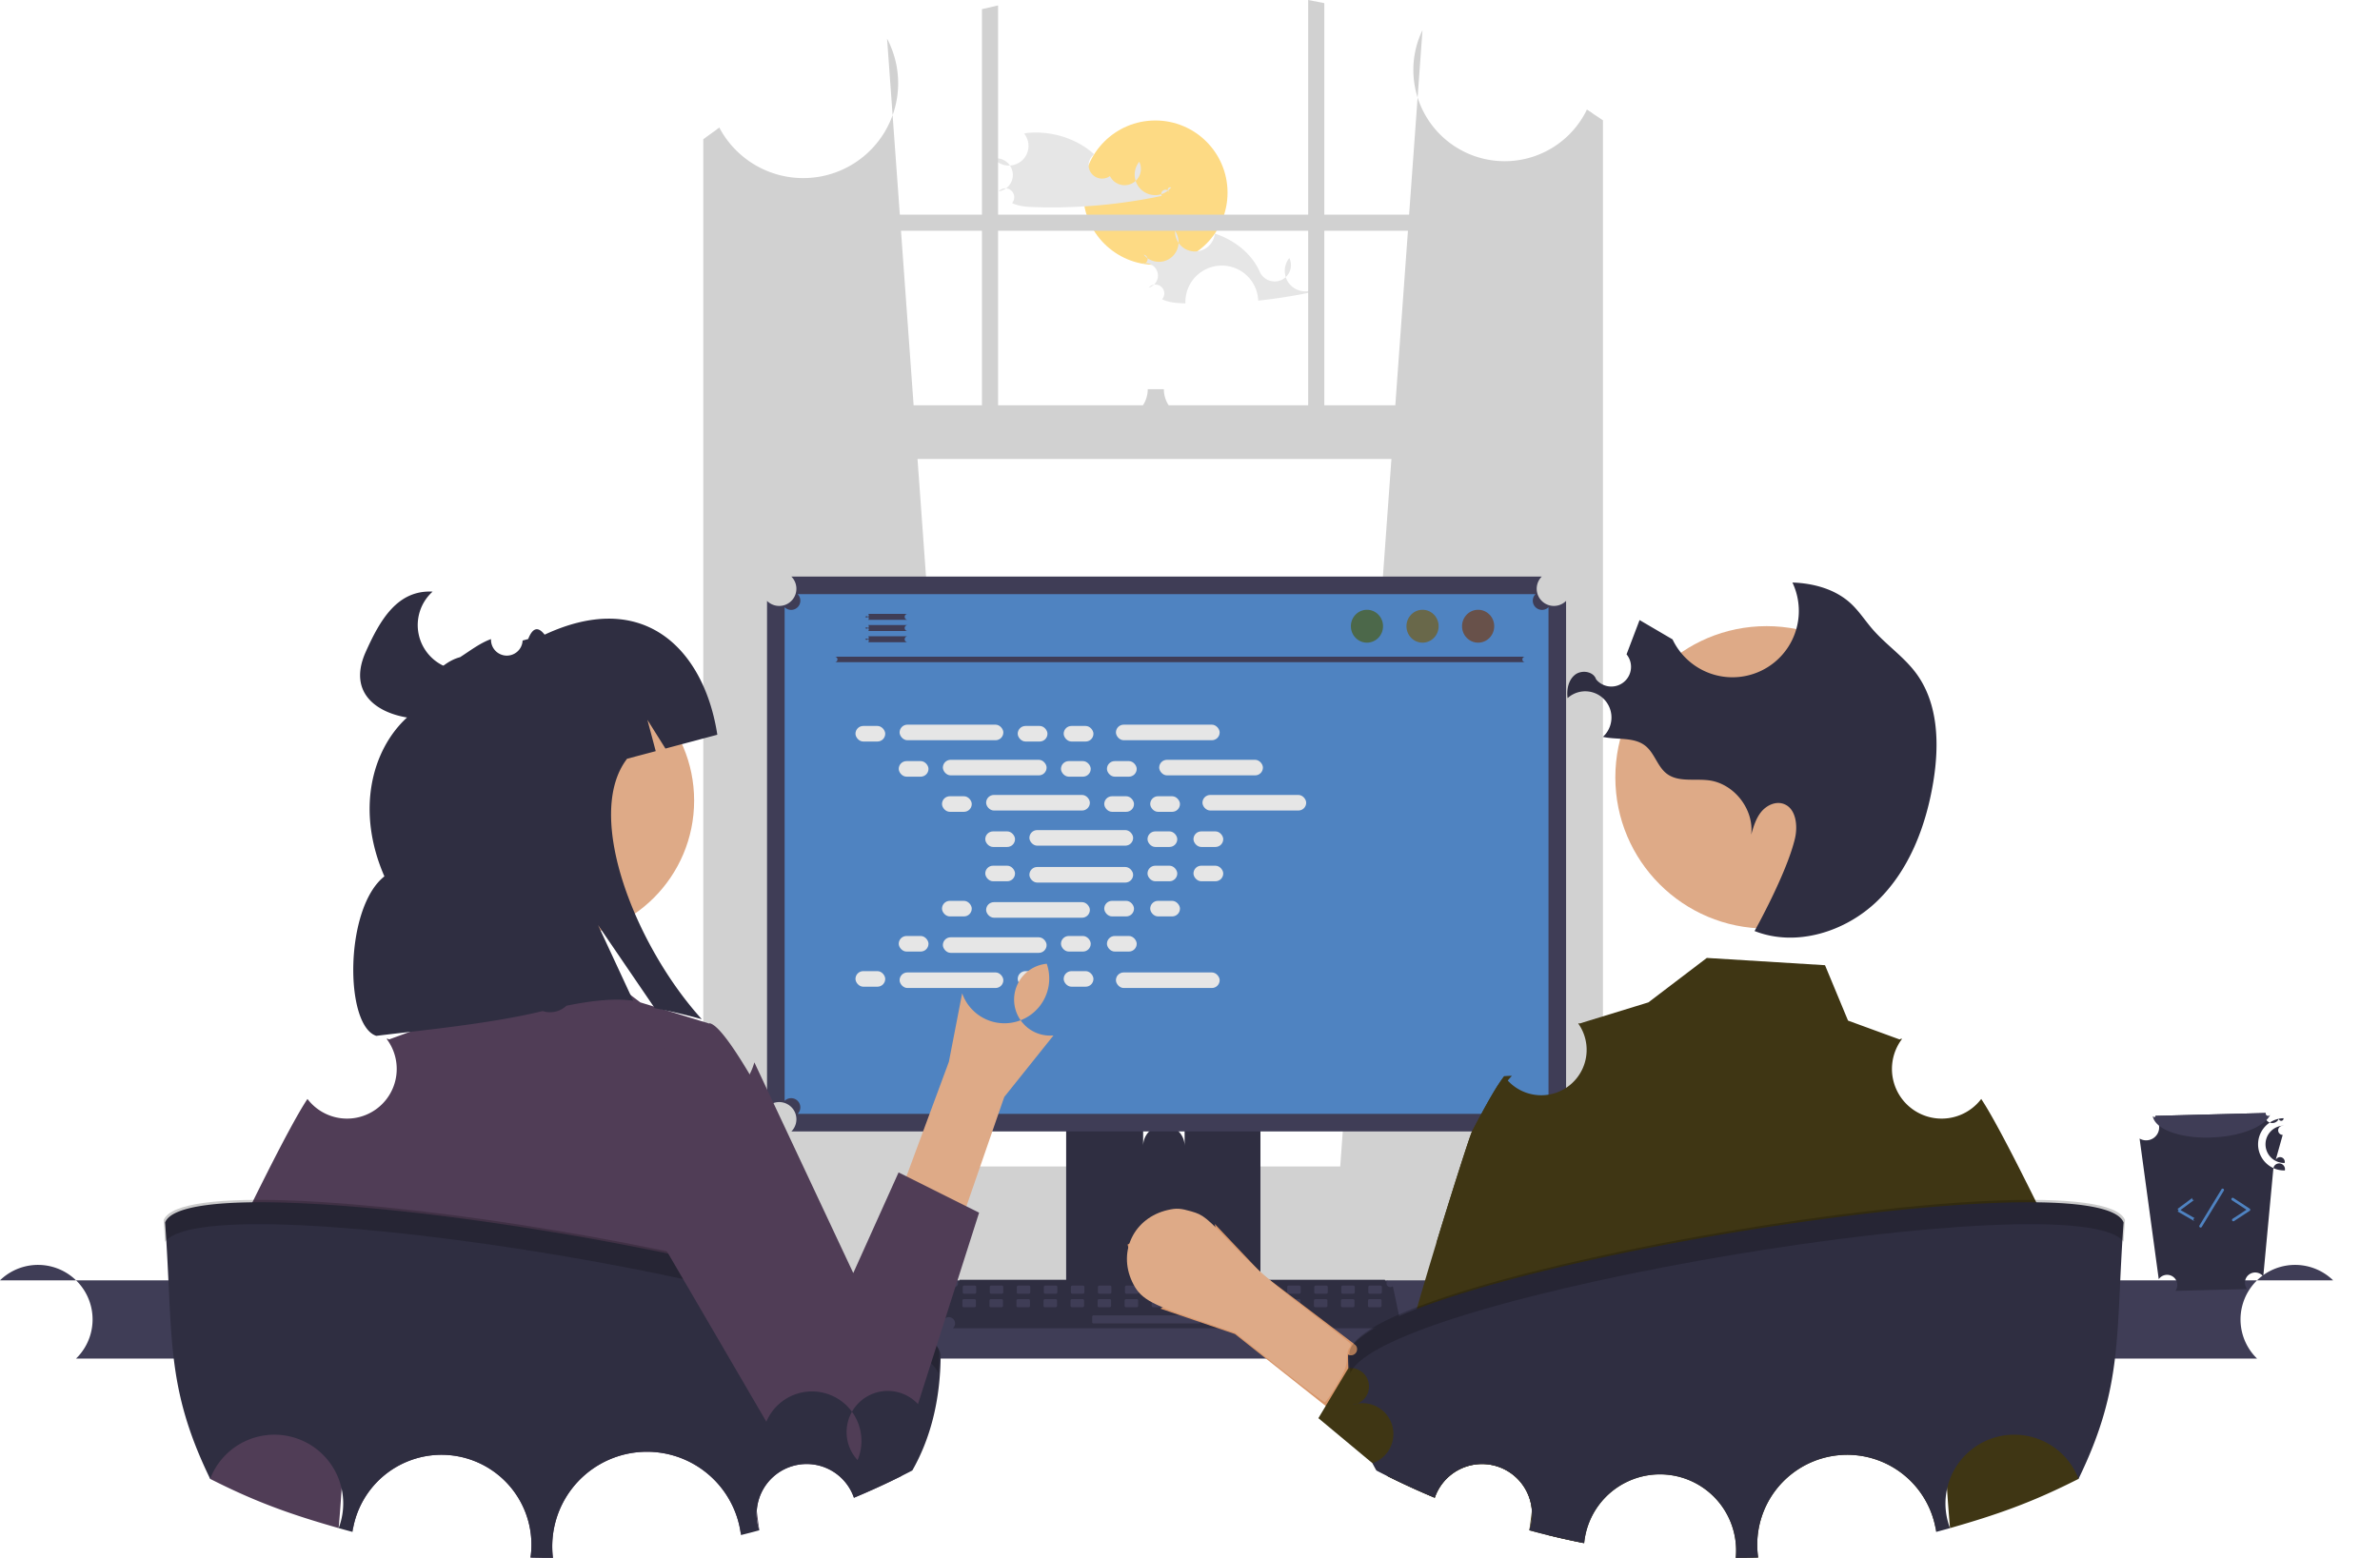<?xml version="1.0" encoding="UTF-8" standalone="no"?>
<svg
   xmlns:dc="http://purl.org/dc/elements/1.1/"
   xmlns:cc="http://creativecommons.org/ns#"
   xmlns:rdf="http://www.w3.org/1999/02/22-rdf-syntax-ns#"
   xmlns:svg="http://www.w3.org/2000/svg"
   xmlns="http://www.w3.org/2000/svg"
   xmlns:sodipodi="http://sodipodi.sourceforge.net/DTD/sodipodi-0.dtd"
   xmlns:inkscape="http://www.inkscape.org/namespaces/inkscape"
   data-name="Layer 1"
   width="880.16"
   height="576.272"
   viewBox="0 0 880.16 576.272"
   version="1.1"
   id="svg246"
   sodipodi:docname="undraw_pair_programming_rc.svg"
   inkscape:version="1.0.2 (e86c870879, 2021-01-15)">
  <defs
     id="defs250" />
  <sodipodi:namedview
     pagecolor="#ffffff"
     bordercolor="#666666"
     borderopacity="1"
     objecttolerance="10"
     gridtolerance="10"
     guidetolerance="10"
     inkscape:pageopacity="0"
     inkscape:pageshadow="2"
     inkscape:window-width="3840"
     inkscape:window-height="2087"
     id="namedview248"
     showgrid="false"
     inkscape:zoom="3.2866407"
     inkscape:cx="431.41"
     inkscape:cy="258.88067"
     inkscape:window-x="0"
     inkscape:window-y="0"
     inkscape:window-maximized="1"
     inkscape:current-layer="svg246"
     inkscape:document-rotation="0" />
  <circle
     cx="-427.265"
     cy="71.266"
     r="26.701"
     fill="#fd6584"
     id="circle2"
     transform="scale(-1,1)"
     style="fill:#fdda84;fill-opacity:1" />
  <path
     d="m 367.507,58.623 a -13.235,13.235 0 0 1 11.17,-9.29 -1.081,1.081 0 0 1 0.18,0 -1.418,1.418 0 0 1 0.22,-0.05 c 8.94,-1.16 18.88,1.66 25.57,7.8 a -23.958,23.958 0 0 1 5.83,8.04 -12.917,12.917 0 0 1 10.83,-5.28 -13.184,13.184 0 0 1 11.8,9.51 -1.526,1.526 0 0 1 -0.69,1.69 -6.673,6.673 0 0 1 -2.79,1.42 c -2.21,0.47 -4.44,0.9 -6.67,1.29 q -6.54,1.14 -13.15,1.85 -4.365,0.465 -8.75,0.74 c -6.04,0.38 -12.11,0.47 -18.16,0.28 -3,-0.1 -5.88,-0.2 -8.62,-1.52 a -12.798,12.798 0 0 1 -4.95,-4.31 -14.548,14.548 0 0 1 -1.82,-12.17 z"
     fill="#e6e6e6"
     id="path4" />
  <path
     d="m 422.437,97.523 a -13.652,13.652 0 0 1 0.56,-3.3 -13.26,13.26 0 0 1 11.18,-9.29 -0.965,0.965 0 0 1 0.17,0 -1.887,1.887 0 0 1 0.23,-0.05 -33.194,33.194 0 0 1 14.69,1.51 c 7.26,2.43 13.63,7.33 16.7,14.33 a -12.922,12.922 0 0 1 10.84,-5.28 -13.183,13.183 0 0 1 11.8,9.51 -1.555,1.555 0 0 1 -0.69,1.69 -6.733,6.733 0 0 1 -2.79,1.42 c -2.22,0.47 -4.44,0.9 -6.68,1.29 q -6.54,1.14 -13.14,1.85 a -195.164,195.164 0 0 1 -26.92,1.02 c -2.99,-0.1 -5.88,-0.2 -8.62,-1.52 a -12.77,12.77 0 0 1 -4.94,-4.31 -14.265,14.265 0 0 1 -2.39,-8.87 z"
     fill="#e6e6e6"
     id="path6" />
  <path
     d="m 127.269,477.182 h 103.378 a -167.932,167.932 0 0 0 -0.149,-24.858 c -4.131,-51.094 -31.929,-99.768 -73.868,-129.241 5.359,19.09 2.605,38.069 -2.977,57.122 0.781,0.261 1.563,0.484 2.27,0.781 a -46.236,46.236 0 0 1 15.294,9.378 c 1.228,1.154 2.53,2.828 1.898,4.428 -0.558,1.34 -2.233,1.786 -3.684,2.084 -3.498,0.67 -6.996,1.34 -10.457,1.972 -2.791,0.558 -5.582,1.079 -8.373,1.637 -1.302,0.223 -2.605,0.484 -3.907,0.744 -0.186,0.447 -0.298,0.856 -0.484,1.265 -6.55,18.048 -13.694,36.245 -17.044,54.74 a -127.778,127.778 0 0 0 -1.712,14.029 c -0.112,1.972 -0.186,3.945 -0.186,5.917 z"
     fill="#f2f2f2"
     id="path12" />
  <path
     d="m 598.66,409.455 c 17.565,10.68 28.729,27.203 37.846,45.697 a -46.743,46.743 0 0 1 21.249,11.164 c 1.265,1.154 2.568,2.828 1.898,4.428 -0.558,1.34 -2.233,1.786 -3.684,2.084 -3.461,0.67 -6.996,1.34 -10.457,1.972 0.335,0.782 0.67,1.6 1.005,2.382 h 116.105 a -164.174,164.174 0 0 0 -17.453,-19.946 c -1.377,-1.377 -2.791,-2.679 -4.242,-4.019 A -173.653,173.653 0 0 0 690.688,421.512 -176.734,176.734 0 0 0 598.66,409.455 Z"
     fill="#f2f2f2"
     id="path16" />
  <path
     d="m 358.41,433.78 -92.37,8.2 -0.99,0.09 v -394.14 q 0.495,-0.345 0.99,-0.69 a -288.323,288.323 0 0 1 62.01,-32.94 l 4.72,65.1 0.43,5.96 4.67,64.56 1.44,19.86 18.93,261.7 z"
     fill="#e6e6e6"
     id="path20"
     style="fill:#d1d1d1;fill-opacity:1" />
  <path
     d="m 586.84,40.59 c 0.66,0.42 1.32,0.84 1.98,1.28 v 400.2 l -1.98,-0.18 -91.37,-8.11 0.17,-2.3 18.93,-261.7 1.44,-19.86 4.67,-64.56 0.43,-5.96 4.95,-68.27 a -287.687,287.687 0 0 1 60.78,29.46 z"
     fill="#e6e6e6"
     id="path22"
     style="fill:#d1d1d1;fill-opacity:1" />
  <path
     d="m 588.82,41.87 c 1.33,0.86 2.66,1.74 3.97,2.63 v 403.03 c 0,10.07 -5.97,18.51 -13.95,20.66 a -15.249,15.249 0 0 1 -4,0.53 h -296.8 a -15.118,15.118 0 0 1 -3.99,-0.53 -17.06,17.06 0 0 1 -7.78,-4.66 -22.919,22.919 0 0 1 -6.18,-16 V 51.51 c 1.64,-1.21 3.29,-2.41 4.96,-3.58 q 0.495,-0.345 0.99,-0.69 v 400.29 a -16.108,16.108 0 0 0 0.46,3.85 c 1.41,5.95 6.06,10.31 11.54,10.31 h 296.8 c 6.62,0 12,-6.35 12,-14.16 V 40.59 c 0.66,0.42 1.32,0.84 1.98,1.28 z"
     fill="#e6e6e6"
     id="path24"
     style="fill:#d1d1d1;fill-opacity:1" />
  <rect
     x="-589.817"
     y="79.404"
     width="326.752"
     height="5.959"
     fill="#e6e6e6"
     id="rect26"
     transform="scale(-1,1)"
     style="fill:#d1d1d1;fill-opacity:1" />
  <path
     d="m 363.14,3.39 c 1.98,-0.49 3.96,-0.95 5.96,-1.38 v 161.81 h -5.96 z"
     fill="#e6e6e6"
     id="path28"
     style="fill:#d1d1d1;fill-opacity:1" />
  <path
     d="m 483.78,0 c 1.99,0.37 3.98,0.75 5.96,1.16 v 162.66 h -5.96 z"
     fill="#e6e6e6"
     id="path30"
     style="fill:#d1d1d1;fill-opacity:1" />
  <path
     d="m 653.88,458.29 a -26.711,26.711 0 0 1 -1.93,9.98 -25.54,25.54 0 0 1 -1.75,3.56 -27.096,27.096 0 0 1 -3.02,4.18 -26.76,26.76 0 0 1 -20.12,9.11 H 235.75 a -26.82,26.82 0 0 1 0,-53.64 h 391.31 a -26.846,26.846 0 0 1 26.82,26.81 z"
     fill="#e6e6e6"
     id="path32"
     style="fill:#d1d1d1;fill-opacity:1" />
  <rect
     x="265.052"
     y="-169.782"
     width="324.766"
     height="19.863"
     transform="scale(1,-1)"
     fill="#e6e6e6"
     id="rect34"
     style="fill:#d1d1d1;fill-opacity:1" />
  <path
     d="m 413.53,154.885 h 27.809 v 0 a 10.925,-10.925 0 0 0 -10.925,-10.925 h -5.959 a 10.925,-10.925 0 0 0 -10.925,10.925 v 0 z"
     fill="#e6e6e6"
     id="path36"
     style="fill:#d1d1d1;fill-opacity:1" />
  <path
     d="m 862.82,473.61 a -289.004,289.004 0 0 1 -28.12,28.95 H 28.12 A -289.004,289.004 0 0 1 0,473.61 Z"
     fill="#3f3d56"
     id="path38" />
  <path
     d="m 466.13,376.8 v 102.56 h -71.85 v -102.56 a -3.448,3.448 0 0 1 2.43,-3.3 -3.175,3.175 0 0 1 1.03,-0.16 h 64.92 a -3.463,3.463 0 0 1 3.47,3.46 z m -28.04,35.24 a -7.67,7.67 0 0 0 -15.34,0 v 11.9 a -7.67,7.67 0 0 0 15.34,0 z"
     fill="#2f2e41"
     id="path40" />
  <path
     d="m 466.35,476.08 v 9.89 a -1.946,1.946 0 0 1 -1.93,1.94 h -68.43 a -1.94,1.94 0 0 1 -1.93,-1.94 v -9.89 z"
     fill="#3f3d56"
     id="path42" />
  <path
     d="m 283.66,222.28 v 187.26 a -9.007,9.007 0 0 0 9,9 h 277.5 a -9.007,9.007 0 0 0 9,-9 v -187.26 a -9.011,9.011 0 0 0 -9,-8.99 h -277.5 a -9.012,9.012 0 0 0 -9,8.99 z"
     fill="#3f3d56"
     id="path44" />
  <path
     d="m 290.17,224.61 v 182.62 a -4.818,4.818 0 0 0 4.81,4.81 h 272.87 a -4.818,4.818 0 0 0 4.81,-4.81 v -182.62 a -4.82,4.82 0 0 0 -4.81,-4.82 h -272.87 a -4.821,4.821 0 0 0 -4.81,4.82 z"
     fill="#4f83c1"
     id="path46" />
  <path
     d="m 517.01,490.24 a -2.948,2.948 0 0 1 -2.32,1.11 H 352.35 a -2.987,2.987 0 0 1 -2.92,-3.6 l 2.52,-11.97 a -2.993,2.993 0 0 1 1.86,-2.17 -2.895,2.895 0 0 1 1.06,-0.2 h 157.31 a -2.894,2.894 0 0 1 1.06,0.2 -2.992,2.992 0 0 1 1.86,2.17 l 2.52,11.97 a -2.985,2.985 0 0 1 -0.61,2.49 z"
     fill="#2f2e41"
     id="path48" />
  <rect
     x="356.023"
     y="-478.566"
     width="5"
     height="3"
     rx="0.488"
     transform="scale(1,-1)"
     fill="#3f3d56"
     id="rect50" />
  <rect
     x="366.023"
     y="-478.566"
     width="5"
     height="3"
     rx="0.488"
     transform="scale(1,-1)"
     fill="#3f3d56"
     id="rect52" />
  <rect
     x="376.023"
     y="-478.566"
     width="5"
     height="3"
     rx="0.488"
     transform="scale(1,-1)"
     fill="#3f3d56"
     id="rect54" />
  <rect
     x="386.023"
     y="-478.566"
     width="5"
     height="3"
     rx="0.488"
     transform="scale(1,-1)"
     fill="#3f3d56"
     id="rect56" />
  <rect
     x="396.023"
     y="-478.566"
     width="5"
     height="3"
     rx="0.488"
     transform="scale(1,-1)"
     fill="#3f3d56"
     id="rect58" />
  <rect
     x="406.023"
     y="-478.566"
     width="5"
     height="3"
     rx="0.488"
     transform="scale(1,-1)"
     fill="#3f3d56"
     id="rect60" />
  <rect
     x="416.023"
     y="-478.566"
     width="5"
     height="3"
     rx="0.488"
     transform="scale(1,-1)"
     fill="#3f3d56"
     id="rect62" />
  <rect
     x="426.023"
     y="-478.566"
     width="5"
     height="3"
     rx="0.488"
     transform="scale(1,-1)"
     fill="#3f3d56"
     id="rect64" />
  <rect
     x="436.023"
     y="-478.566"
     width="5"
     height="3"
     rx="0.488"
     transform="scale(1,-1)"
     fill="#3f3d56"
     id="rect66" />
  <rect
     x="446.023"
     y="-478.566"
     width="5"
     height="3"
     rx="0.488"
     transform="scale(1,-1)"
     fill="#3f3d56"
     id="rect68" />
  <rect
     x="456.023"
     y="-478.566"
     width="5"
     height="3"
     rx="0.488"
     transform="scale(1,-1)"
     fill="#3f3d56"
     id="rect70" />
  <rect
     x="466.023"
     y="-478.566"
     width="5"
     height="3"
     rx="0.488"
     transform="scale(1,-1)"
     fill="#3f3d56"
     id="rect72" />
  <rect
     x="476.023"
     y="-478.566"
     width="5"
     height="3"
     rx="0.488"
     transform="scale(1,-1)"
     fill="#3f3d56"
     id="rect74" />
  <rect
     x="486.023"
     y="-478.566"
     width="5"
     height="3"
     rx="0.488"
     transform="scale(1,-1)"
     fill="#3f3d56"
     id="rect76" />
  <rect
     x="496.023"
     y="-478.566"
     width="5"
     height="3"
     rx="0.488"
     transform="scale(1,-1)"
     fill="#3f3d56"
     id="rect78" />
  <rect
     x="506.023"
     y="-478.566"
     width="5"
     height="3"
     rx="0.488"
     transform="scale(1,-1)"
     fill="#3f3d56"
     id="rect80" />
  <rect
     x="355.905"
     y="-483.566"
     width="5"
     height="3"
     rx="0.488"
     transform="scale(1,-1)"
     fill="#3f3d56"
     id="rect82" />
  <rect
     x="365.905"
     y="-483.566"
     width="5"
     height="3"
     rx="0.488"
     transform="scale(1,-1)"
     fill="#3f3d56"
     id="rect84" />
  <rect
     x="375.905"
     y="-483.566"
     width="5"
     height="3"
     rx="0.488"
     transform="scale(1,-1)"
     fill="#3f3d56"
     id="rect86" />
  <rect
     x="385.905"
     y="-483.566"
     width="5"
     height="3"
     rx="0.488"
     transform="scale(1,-1)"
     fill="#3f3d56"
     id="rect88" />
  <rect
     x="395.905"
     y="-483.566"
     width="5"
     height="3"
     rx="0.488"
     transform="scale(1,-1)"
     fill="#3f3d56"
     id="rect90" />
  <rect
     x="405.905"
     y="-483.566"
     width="5"
     height="3"
     rx="0.488"
     transform="scale(1,-1)"
     fill="#3f3d56"
     id="rect92" />
  <rect
     x="415.905"
     y="-483.566"
     width="5"
     height="3"
     rx="0.488"
     transform="scale(1,-1)"
     fill="#3f3d56"
     id="rect94" />
  <rect
     x="425.905"
     y="-483.566"
     width="5"
     height="3"
     rx="0.488"
     transform="scale(1,-1)"
     fill="#3f3d56"
     id="rect96" />
  <rect
     x="435.905"
     y="-483.566"
     width="5"
     height="3"
     rx="0.488"
     transform="scale(1,-1)"
     fill="#3f3d56"
     id="rect98" />
  <rect
     x="445.905"
     y="-483.566"
     width="5"
     height="3"
     rx="0.488"
     transform="scale(1,-1)"
     fill="#3f3d56"
     id="rect100" />
  <rect
     x="455.905"
     y="-483.566"
     width="5"
     height="3"
     rx="0.488"
     transform="scale(1,-1)"
     fill="#3f3d56"
     id="rect102" />
  <rect
     x="465.905"
     y="-483.566"
     width="5"
     height="3"
     rx="0.488"
     transform="scale(1,-1)"
     fill="#3f3d56"
     id="rect104" />
  <rect
     x="475.905"
     y="-483.566"
     width="5"
     height="3"
     rx="0.488"
     transform="scale(1,-1)"
     fill="#3f3d56"
     id="rect106" />
  <rect
     x="485.905"
     y="-483.566"
     width="5"
     height="3"
     rx="0.488"
     transform="scale(1,-1)"
     fill="#3f3d56"
     id="rect108" />
  <rect
     x="495.905"
     y="-483.566"
     width="5"
     height="3"
     rx="0.488"
     transform="scale(1,-1)"
     fill="#3f3d56"
     id="rect110" />
  <rect
     x="505.905"
     y="-483.566"
     width="5"
     height="3"
     rx="0.488"
     transform="scale(1,-1)"
     fill="#3f3d56"
     id="rect112" />
  <rect
     x="403.905"
     y="-489.566"
     width="40"
     height="3"
     rx="0.488"
     transform="scale(1,-1)"
     fill="#3f3d56"
     id="rect114" />
  <path
     d="m 308.692,244.947 h 255.323 a -1.016,1.016 0 0 0 0,-2.031 H 308.692 a -1.016,1.016 0 0 0 0,2.031 z"
     fill="#3f3d56"
     id="path116" />
  <ellipse
     cx="546.635"
     cy="231.649"
     rx="5.95"
     ry="6.083"
     fill="#3f3d56"
     id="ellipse118"
     style="fill:#68514a;fill-opacity:1" />
  <ellipse
     cx="526.079"
     cy="231.649"
     rx="5.95"
     ry="6.083"
     fill="#3f3d56"
     id="ellipse120"
     style="fill:#69684a;fill-opacity:1" />
  <ellipse
     cx="505.523"
     cy="231.649"
     rx="5.95"
     ry="6.083"
     fill="#3f3d56"
     id="ellipse122"
     style="fill:#4c684a;fill-opacity:1" />
  <path
     d="m 319.98,228.18 a -1.095,1.095 0 0 0 1.09,1.1 h 14.6 a -1.105,1.105 0 0 0 0,-2.21 h -14.6 a -1.103,1.103 0 0 0 -1.09,1.11 z"
     fill="#3f3d56"
     id="path124" />
  <path
     d="m 319.98,232.33 a -1.095,1.095 0 0 0 1.09,1.1 h 14.6 a -1.105,1.105 0 0 0 0,-2.21 h -14.6 a -1.103,1.103 0 0 0 -1.09,1.11 z"
     fill="#3f3d56"
     id="path126" />
  <path
     d="m 319.98,236.47 a -1.103,1.103 0 0 0 1.09,1.11 h 14.6 a -1.105,1.105 0 0 0 0,-2.21 h -14.6 a -1.095,1.095 0 0 0 -1.09,1.1 z"
     fill="#3f3d56"
     id="path128" />
  <rect
     x="316.366"
     y="268.543"
     width="11.006"
     height="5.76"
     rx="2.88"
     fill="#e6e6e6"
     id="rect130" />
  <rect
     x="376.366"
     y="268.543"
     width="11.006"
     height="5.76"
     rx="2.88"
     fill="#e6e6e6"
     id="rect132" />
  <rect
     x="393.366"
     y="268.543"
     width="11.006"
     height="5.76"
     rx="2.88"
     fill="#e6e6e6"
     id="rect134" />
  <rect
     x="332.686"
     y="268.063"
     width="38.366"
     height="5.76"
     rx="2.88"
     fill="#e6e6e6"
     id="rect136" />
  <rect
     x="412.686"
     y="268.063"
     width="38.366"
     height="5.76"
     rx="2.88"
     fill="#e6e6e6"
     id="rect138" />
  <rect
     x="332.366"
     y="281.543"
     width="11.006"
     height="5.76"
     rx="2.88"
     fill="#e6e6e6"
     id="rect140" />
  <rect
     x="392.366"
     y="281.543"
     width="11.006"
     height="5.76"
     rx="2.88"
     fill="#e6e6e6"
     id="rect142" />
  <rect
     x="409.366"
     y="281.543"
     width="11.006"
     height="5.76"
     rx="2.88"
     fill="#e6e6e6"
     id="rect144" />
  <rect
     x="348.686"
     y="281.063"
     width="38.366"
     height="5.76"
     rx="2.88"
     fill="#e6e6e6"
     id="rect146" />
  <rect
     x="428.686"
     y="281.063"
     width="38.366"
     height="5.76"
     rx="2.88"
     fill="#e6e6e6"
     id="rect148" />
  <rect
     x="348.366"
     y="294.543"
     width="11.006"
     height="5.76"
     rx="2.88"
     fill="#e6e6e6"
     id="rect150" />
  <rect
     x="408.366"
     y="294.543"
     width="11.006"
     height="5.76"
     rx="2.88"
     fill="#e6e6e6"
     id="rect152" />
  <rect
     x="425.366"
     y="294.543"
     width="11.006"
     height="5.76"
     rx="2.88"
     fill="#e6e6e6"
     id="rect154" />
  <rect
     x="364.686"
     y="294.063"
     width="38.366"
     height="5.76"
     rx="2.88"
     fill="#e6e6e6"
     id="rect156" />
  <rect
     x="444.686"
     y="294.063"
     width="38.366"
     height="5.76"
     rx="2.88"
     fill="#e6e6e6"
     id="rect158" />
  <rect
     x="364.366"
     y="307.543"
     width="11.006"
     height="5.76"
     rx="2.88"
     fill="#e6e6e6"
     id="rect160" />
  <rect
     x="424.366"
     y="307.543"
     width="11.006"
     height="5.76"
     rx="2.88"
     fill="#e6e6e6"
     id="rect162" />
  <rect
     x="441.366"
     y="307.543"
     width="11.006"
     height="5.76"
     rx="2.88"
     fill="#e6e6e6"
     id="rect164" />
  <rect
     x="380.686"
     y="307.063"
     width="38.366"
     height="5.76"
     rx="2.88"
     fill="#e6e6e6"
     id="rect166" />
  <rect
     x="376.366"
     y="359.237"
     width="11.006"
     height="5.76"
     rx="2.88"
     fill="#e6e6e6"
     id="rect168" />
  <rect
     x="393.366"
     y="359.237"
     width="11.006"
     height="5.76"
     rx="2.88"
     fill="#e6e6e6"
     id="rect170" />
  <rect
     x="412.686"
     y="359.717"
     width="38.366"
     height="5.76"
     rx="2.88"
     fill="#e6e6e6"
     id="rect172" />
  <rect
     x="316.366"
     y="359.237"
     width="11.006"
     height="5.76"
     rx="2.88"
     fill="#e6e6e6"
     id="rect174" />
  <rect
     x="332.686"
     y="359.717"
     width="38.366"
     height="5.76"
     rx="2.88"
     fill="#e6e6e6"
     id="rect176" />
  <rect
     x="332.366"
     y="346.237"
     width="11.006"
     height="5.76"
     rx="2.88"
     fill="#e6e6e6"
     id="rect178" />
  <rect
     x="392.366"
     y="346.237"
     width="11.006"
     height="5.76"
     rx="2.88"
     fill="#e6e6e6"
     id="rect180" />
  <rect
     x="409.366"
     y="346.237"
     width="11.006"
     height="5.76"
     rx="2.88"
     fill="#e6e6e6"
     id="rect182" />
  <rect
     x="348.686"
     y="346.717"
     width="38.366"
     height="5.76"
     rx="2.88"
     fill="#e6e6e6"
     id="rect184" />
  <rect
     x="348.366"
     y="333.237"
     width="11.006"
     height="5.76"
     rx="2.88"
     fill="#e6e6e6"
     id="rect186" />
  <rect
     x="408.366"
     y="333.237"
     width="11.006"
     height="5.76"
     rx="2.88"
     fill="#e6e6e6"
     id="rect188" />
  <rect
     x="425.366"
     y="333.237"
     width="11.006"
     height="5.76"
     rx="2.88"
     fill="#e6e6e6"
     id="rect190" />
  <rect
     x="364.686"
     y="333.717"
     width="38.366"
     height="5.76"
     rx="2.88"
     fill="#e6e6e6"
     id="rect192" />
  <rect
     x="364.366"
     y="320.237"
     width="11.006"
     height="5.76"
     rx="2.88"
     fill="#e6e6e6"
     id="rect194" />
  <rect
     x="424.366"
     y="320.237"
     width="11.006"
     height="5.76"
     rx="2.88"
     fill="#e6e6e6"
     id="rect196" />
  <rect
     x="441.366"
     y="320.237"
     width="11.006"
     height="5.76"
     rx="2.88"
     fill="#e6e6e6"
     id="rect198" />
  <rect
     x="380.686"
     y="320.717"
     width="38.366"
     height="5.76"
     rx="2.88"
     fill="#e6e6e6"
     id="rect200" />
  <path
     d="m 512.908,545.952 c 0.22,0.11 0.44,0.22 0.66,0.32 q 2.085,1.035 4.2,2.04 6.33,3.015 12.82,5.73 a -285.483,285.483 0 0 0 34.97,12.03 c 2,-12.47 3.94,-41.88 5.8,-63.51 0.35,-4.07 0.7,-7.86 1.05,-11.21 a -97.155,97.155 0 0 1 1.89,-13.08 -4.359,4.359 0 0 1 0.39,-0.97 c -0.19,1.73 -0.39,6.89 -0.58,14.05 -0.1,3.35 -0.19,7.14 -0.29,11.21 -0.47,20.82 -0.96,49.15 -1.45,65.28 1.39,0.34 2.79,0.68 4.19,1 0.88,0.21 1.77,0.41 2.66,0.6 1.08,0.24 2.16,0.48 3.24,0.7 q 1.695,0.36 3.39,0.69 a -290.072,290.072 0 0 0 56.06,5.44 c 1.25,0 2.49,-0.01 3.74,-0.02 0.38,0 0.76,-0.01 1.15,-0.02 1.1,-0.02 2.24,-0.04 3.4,-0.07 a -288.591,288.591 0 0 0 65.84,-9.49 l -0.87,-64.11 -0.15,-11.21 -0.06,-4.25 a -15.182,15.182 0 0 1 0.88,4.25 c 0.35,2.73 0.71,6.6 1.07,11.21 1.37,17.76 2.78,46.41 4.24,62.71 17.29,-4.92 29.93,-9.41 45.73,-17.31 0.61,-0.3 1.23,-0.61 1.84,-0.92 -0.11,-0.77 -0.23,-1.54 -0.34,-2.33 -1.79,-12.44 0.32,-28.63 -1.66,-42.15 -1.51,-10.43 -3.07,-20.45 -4.64,-28.95 -1.9,-10.23 -3.83,-18.27 -5.74,-22.18 -2.2,-4.51 -4.4,-8.95 -6.53,-13.2 q -1.38,-2.745 -2.71,-5.39 c -0.48,-0.95 -0.96,-1.89 -1.43,-2.81 -2.14,-4.19 -4.16,-8.06 -6.01,-11.49 -1.3,-2.41 -2.5,-4.59 -3.6,-6.5 -1.29,-2.25 -2.43,-4.11 -3.37,-5.52 a -55.306,55.306 0 0 0 -29.28,-22.21 l -0.3,-0.08 -0.29,0.12 -0.33,0.15 -19.06,-6.97 -8.51,-20.49 -43.71,-2.69 -7.06,5.37 -3.61,2.75 -3.85,2.93 -7.08,5.39 -2.01,0.62 -2.99,0.92 -20.45,6.28 -0.21,-0.09 -0.3,0.08 a -55.168,55.168 0 0 0 -27.36,19.5 c -0.68,0.88 -1.31,1.79 -1.92,2.71 -1.66,2.46 -3.9,6.35 -6.54,11.23 -1.09,2.01 -2.24,4.19 -3.45,6.5 -0.73,1.39 -7.03,21.05 -13.16,41.13 -5.73,18.8 -11.31,37.97 -12.04,42.89 -0.13,0.91 -0.27,1.83 -0.4,2.74 -0.83,5.69 -1.65,11.42 -2.44,17.01 -1.17,8.29 -2.31,16.29 -3.4,23.44 -0.01,0.07 -0.02,0.13 -0.03,0.2 z"
     fill="#3f3d56"
     id="path202"
     style="fill:#3f3614;fill-opacity:1" />
  <polygon
     points="295.093,440.774 287.59,469.07 303.59,473.566 "
     opacity="0.2"
     id="polygon204"
     transform="matrix(-1,0,0,1,862.82,0)" />
  <path
     d="m 798.336,473.186 a -6.416,6.416 0 0 0 6.183,4.331 l 26.492,-0.682 a -6.328,6.328 0 0 0 5.981,-4.657 l 3.749,-40.087 a -9.794,9.794 0 0 0 4.238,0.871 -9.661,9.661 0 0 0 -0.485,-19.317 -8.184,8.184 0 0 0 -1.736,0.181 -6.548,6.548 0 0 0 -4.874,-2.103 l -40.751,1.052 a -5.854,5.854 0 0 0 -1.005,0.125 -6.365,6.365 0 0 0 -4.873,8.265 z m 43.173,-43.817 2.668,-9.553 a -6.506,6.506 0 0 0 0.02,-3.375 c 0.129,-3.4e-4 0.244,-0.062 0.373,-0.062 a -6.91,6.91 0 0 1 0.324,13.817 -6.505,6.505 0 0 1 -3.385,-0.828 z"
     fill="#2f2e41"
     id="path206" />
  <path
     d="m 796.128,412.9 c 0.868,4.964 10.629,8.454 22.366,7.847 10.793,-0.497 19.617,-4.287 21.234,-8.779 a -6.025,6.025 0 0 0 -1.844,-0.246 l -40.751,1.052 a -5.854,5.854 0 0 0 -1.005,0.125 z"
     fill="#3f3d56"
     id="path208" />
  <path
     d="m 826.053,451.751 a 0.497,0.497 0 0 0 0.151,-0.066 l 5.753,-3.766 a 0.499,0.499 0 0 0 3.2e-4,-0.836 l -5.98,-3.917 a 0.5,0.5 0 1 0 -0.548,0.836 l 5.341,3.498 -5.114,3.348 a 0.5,0.5 0 0 0 0.396,0.903 z"
     fill="#4f83c1"
     id="path210" />
  <path
     d="m 811.558,451.577 a -0.5,0.5 0 0 0 0.126,-0.918 l -5.303,-3.04 5.126,-3.807 a -0.5,0.5 0 1 0 -0.596,-0.802 l -5.739,4.263 a -0.5,0.5 0 0 0 0.049,0.835 l 5.965,3.42 a -0.5,0.5 0 0 0 0.372,0.051 z"
     fill="#4f83c1"
     id="path212" />
  <path
     d="m 813.694,454.079 a 0.482,0.482 0 0 1 -0.137,-0.058 0.5,0.5 0 0 1 -0.168,-0.687 l 8.155,-13.408 a 0.5,0.5 0 0 1 0.854,0.521 l -8.155,13.408 a 0.5,0.5 0 0 1 -0.55,0.224 z"
     fill="#4f83c1"
     id="path214" />
  <path
     d="m 77.671,547.04 c 0.61,0.31 1.23,0.62 1.84,0.92 15.8,7.9 28.44,12.39 45.73,17.31 1.46,-16.3 2.87,-44.95 4.24,-62.71 0.36,-4.61 0.72,-8.48 1.07,-11.21 a -15.182,15.182 0 0 1 0.88,-4.25 l -0.06,4.25 -0.15,11.21 -0.87,64.11 a -288.588,288.588 0 0 0 65.84,9.49 c 1.16,0.03 2.3,0.05 3.4,0.07 0.39,0.01 0.77,0.02 1.15,0.02 1.25,0.01 2.49,0.02 3.74,0.02 a -289.271,289.271 0 0 0 69.54,-8.43 c -0.49,-16.13 -0.98,-44.46 -1.45,-65.28 -0.1,-4.07 -0.19,-7.86 -0.29,-11.21 -0.19,-7.16 -0.39,-12.32 -0.58,-14.05 a -4.362,4.362 0 0 1 0.39,0.97 -97.154,97.154 0 0 1 1.89,13.08 c 0.35,3.35 0.7,7.14 1.05,11.21 1.86,21.63 3.8,51.04 5.8,63.51 a -285.473,285.473 0 0 0 34.97,-12.03 q 9,-3.75 17.68,-8.09 c -1.1,-7.2 -2.25,-15.27 -3.43,-23.64 -0.92,-6.49 -1.87,-13.16 -2.84,-19.75 -1.5,-10.18 -52.46,-120.11 -64.47,-123.96 l -0.3,-0.08 -0.21,0.09 -20.45,-6.28 -2.99,-0.92 -2.01,-0.62 -7.08,-5.39 -3.85,-2.93 -3.61,-2.75 -7.06,-5.37 -43.71,2.69 -8.51,20.49 -19.06,6.97 -0.33,-0.15 -0.29,-0.12 -0.3,0.08 a -55.306,55.306 0 0 0 -29.28,22.21 c -0.94,1.41 -2.08,3.27 -3.37,5.52 -1.1,1.91 -2.3,4.09 -3.6,6.5 -1.85,3.43 -3.87,7.3 -6.01,11.49 -0.47,0.92 -0.95,1.86 -1.43,2.81 q -1.335,2.64 -2.71,5.39 c -2.13,4.25 -4.33,8.69 -6.53,13.2 -1.91,3.91 -3.84,11.95 -5.74,22.18 -1.57,8.5 -3.13,18.52 -4.64,28.95 -1.98,13.52 0.13,29.71 -1.66,42.15 -0.11,0.79 -0.23,1.56 -0.34,2.33 z"
     fill="#3f3d56"
     id="path216"
     style="fill:#503d56;fill-opacity:1" />
  <circle
     cx="-205.866"
     cy="296.158"
     r="50.836"
     fill="#ffb6b6"
     id="circle218"
     style="fill:#deaa87"
     transform="scale(-1,1)" />
  <polygon
     points="584.156,440.774 591.659,469.07 575.659,473.566 "
     opacity="0.2"
     id="polygon220"
     transform="matrix(-1,0,0,1,862.82,0)" />
  <path
     d="m 61.051,452.2 c 3.04,41.88 -0.11,60.32 16.67,94.85 a -286.16,286.16 0 0 0 47.52,18.22 q 2.55,0.72 5.11,1.4 a -288.588,288.588 0 0 0 65.84,9.49 c 1.16,0.03 2.3,0.05 3.4,0.07 0.39,0.01 0.77,0.02 1.15,0.02 1.25,0.01 2.49,0.02 3.74,0.02 a -289.271,289.271 0 0 0 69.54,-8.43 q 3.42,-0.84 6.81,-1.77 a -285.473,285.473 0 0 0 34.97,-12.03 q 9,-3.75 17.68,-8.09 c 1.31,-0.66 2.62,-1.32 3.91,-2 6.63,-11.66 10.4,-25.84 10.48,-42.88 -4.59,-29.36 -276.68,-74.19 -286.82,-48.87 z"
     fill="#2f2e41"
     id="path222" />
  <path
     d="m 61.059,459.372 c -0.155,-2.593 -0.329,-5.271 -0.531,-8.06 10.14,-25.32 282.23,19.51 286.82,48.87 -0.013,2.692 -0.128,5.304 -0.321,7.855 C 335.911,479.059 77.421,436.451 61.059,459.372 Z"
     opacity="0.2"
     id="path224" />
  <path
     d="m 354.638,454.175 -22.334,-11.167 18.611,-50.251 4.905,-25.342 a -19.161,19.161 0 0 1 31.282,-10.907 v 0 a -19.161,19.161 0 0 1 2.493,26.518 l -18.207,22.759 z"
     fill="#ffb6b6"
     id="path226"
     style="fill:#deaa87" />
  <path
     d="m 332.304,433.703 29.778,14.889 -22.599,70.809 a -30.977,30.977 0 0 1 -22.336,20.716 v 0 a -30.977,30.977 0 0 1 -33.737,-14.197 L 223.486,423.206 a -31.62,31.62 0 0 1 10.196,-42.982 v 0 a -31.62,31.62 0 0 1 45.296,12.765 l 36.576,77.936 z"
     fill="#3f3d56"
     id="path228"
     style="fill:#503d56;fill-opacity:1" />
  <circle
     cx="-653.312"
     cy="287.552"
     r="55.935"
     fill="#a0616a"
     id="circle230"
     style="fill:#deaa87;fill-opacity:1"
     transform="scale(-1,1)" />
  <path
     d="m 708.576,249.006 c -4.548,-6.13 -11.085,-10.488 -16.085,-16.255 -2.743,-3.164 -5.021,-6.75 -8.106,-9.582 -5.73,-5.263 -13.744,-7.42 -21.52,-7.688 a -54.305,54.305 0 0 0 -44.331,21.038 q -6.097,-3.575 -12.194,-7.149 -2.409,6.34 -4.817,12.68 a -7.391,7.391 0 0 0 -11.264,9.248 c -0.967,-2.989 -5.399,-3.623 -7.843,-1.649 -2.443,1.975 -3.098,5.488 -2.699,8.604 a -17.32,17.32 0 0 0 13.065,14.326 c 5.304,1.182 11.477,-0.06 15.723,3.332 3.404,2.72 4.431,7.672 7.904,10.301 4.28,3.24 10.329,1.742 15.65,2.458 9.308,1.253 16.678,10.773 15.56,20.098 0.842,-2.942 1.727,-5.97 3.639,-8.36 1.912,-2.39 5.131,-4.007 8.062,-3.128 4.846,1.453 5.639,8.058 4.464,12.978 -3.115,13.05 -14.919,34.144 -14.919,34.144 15.328,6.046 33.589,0.329 45.415,-11.144 11.826,-11.473 17.986,-27.719 20.669,-43.976 2.275,-13.786 1.953,-29.056 -6.373,-40.277 z"
     fill="#2f2e41"
     id="path232" />
  <path
     d="m 142.158,324.182 c -10.642,-24.398 -4.613,-46.85 8.36,-58.76 v -0.01 c 5.1,-11.43 11.88,-20.25 19.64,-22.32 3.75,-2.41 7.39,-5.24 11.43,-6.68 a -14.887,14.887 0 0 1 11.68,0.53 l 2.06,-0.55 c 1.75,-4.47 3.8,-4.56 6.08,-1.62 8.78,-4.09 16.69,-5.92 23.73,-5.92 22.96,0 36.54,19.44 40.14,42.94 l -19.19,5.11 -6.67,-10.63 3.08,11.59 -10.59,2.81 c -16.12,20.99 3.17,69.41 27.62,96.35 q -8.73,-2.415 -17.39,-4.08 l -20.98,-30.76 13,28 c -6.75,-0.99 -15.36,-0.04 -24.77,1.87 -3.17,-4.14 -4.84,-9.66 -3.2,-14.58 a -55.745,55.745 0 0 0 -5.48,16.53 c -19.86,4.85 -46.95,7.34 -61.55,9.18 -11.796,-3.851 -11.828,-47.34 3,-59 z"
     fill="#2f2e41"
     id="path234" />
  <path
     d="m 135.235,241.191 c -7.795,17.453 7.933,24.96 22.341,24.748 13.019,-0.192 24.084,-9.338 24.748,-22.341 a -23.576,23.576 0 0 0 -22.341,-24.748 c -13.003,-0.665 -19.439,10.453 -24.748,22.341 z"
     fill="#2f2e41"
     id="path236" />
  <path
     d="m 496.838,525.309 12.84,-21.416 -42.691,-32.388 -17.75,-18.741 a -19.161,19.161 0 0 0 -32.245,7.604 v 0 a -19.161,19.161 0 0 0 12.142,23.707 l 27.583,9.416 z"
     fill="#a0616a"
     id="path238"
     style="fill:#d8976c;fill-opacity:1" />
  <path
     d="m 487.558,524.602 19.99,16.66 5.39,4.49 0.63,0.52 q 2.085,1.035 4.2,2.04 6.33,3.015 12.82,5.73 a -285.483,285.483 0 0 0 34.97,12.03 q 3.39,0.93 6.81,1.77 c 1.39,0.34 2.79,0.68 4.19,1 0.88,0.21 1.77,0.41 2.66,0.6 1.08,0.24 2.16,0.48 3.24,0.7 q 1.695,0.36 3.39,0.69 a -30.963,30.963 0 0 0 9.62,-22.44 c 0,-0.27 0,-0.55 -0.01,-0.83 l -3.21,-82.33 -1.42,-36.49 a -31.618,31.618 0 0 0 -31.69,-30.78 c -0.96,0 -1.91,0.05 -2.85,0.14 -0.68,0.88 -1.31,1.79 -1.92,2.71 -1.66,2.46 -3.9,6.35 -6.54,11.23 -1.09,2.01 -2.24,4.19 -3.45,6.5 -0.73,1.39 -7.03,21.05 -13.16,41.13 l 2.7,20.97 4.88,37.8 -20.02,-13.14 -14.1,-9.26 -1.67,2.79 -4.35,7.26 -8.4,14 z"
     fill="#3f3d56"
     id="path240"
     style="fill:#3f3614;fill-opacity:1" />
  <path
     d="m 498.518,501.072 c 0.01,1.7 0.05,3.37 0.14,5.02 a -97.248,97.248 0 0 0 1.58,13.56 -79.144,79.144 0 0 0 7.31,21.61 c 0.46,0.91 0.95,1.81 1.45,2.69 1.29,0.68 2.6,1.34 3.91,2 0.22,0.11 0.44,0.22 0.66,0.32 q 8.355,4.155 17.02,7.77 a -285.483,285.483 0 0 0 34.97,12.03 q 3.39,0.93 6.81,1.77 6.675,1.65 13.48,2.99 a -290.072,290.072 0 0 0 56.06,5.44 c 1.25,0 2.49,-0.01 3.74,-0.02 0.38,0 0.76,-0.01 1.15,-0.02 1.1,-0.02 2.24,-0.04 3.4,-0.07 a -288.591,288.591 0 0 0 65.84,-9.49 q 2.565,-0.675 5.11,-1.4 a -286.165,286.165 0 0 0 47.52,-18.22 c 16.78,-34.53 13.63,-52.97 16.67,-94.85 -6.24,-15.59 -111.81,-4.58 -193.09,13.03 -22.06,4.78 -42.32,10.05 -58.33,15.41 -16.54,5.53 -28.53,11.15 -33.23,16.43 a -7.937,7.937 0 0 0 -2.17,4 z"
     fill="#2f2e41"
     id="path242" />
  <path
     d="m 785.332,459.372 c 0.155,-2.593 0.329,-5.271 0.531,-8.06 -10.14,-25.32 -282.23,19.51 -286.82,48.87 0.013,2.692 0.128,5.304 0.321,7.855 11.116,-28.978 269.605,-71.586 285.967,-48.665 z"
     opacity="0.2"
     id="path244" />
  <path
     style="fill:#deaa87;stroke-width:0.806;fill-opacity:1;stroke-miterlimit:4;stroke-dasharray:none"
     d="m 494.395,512.328 c 2.715,-4.63 3.703,-7.17 3.703,-9.511 0,-1.756 0.404,-3.597 0.897,-4.09 0.493,-0.493 0.687,-1.237 0.43,-1.652 -0.257,-0.416 -7.642,-6.205 -16.412,-12.865 -12.389,-9.409 -18.372,-14.631 -26.826,-23.417 -10.261,-10.663 -11.154,-11.386 -15.671,-12.696 -3.961,-1.148 -5.466,-1.233 -8.697,-0.487 -12.319,2.844 -18.433,15.134 -13.161,26.457 2.848,6.117 6.261,8.159 23.338,13.965 l 14.862,5.053 16.125,12.78 c 8.869,7.029 16.481,12.78 16.916,12.78 0.435,0 2.458,-2.843 4.495,-6.317 z"
     id="path254" />
</svg>
